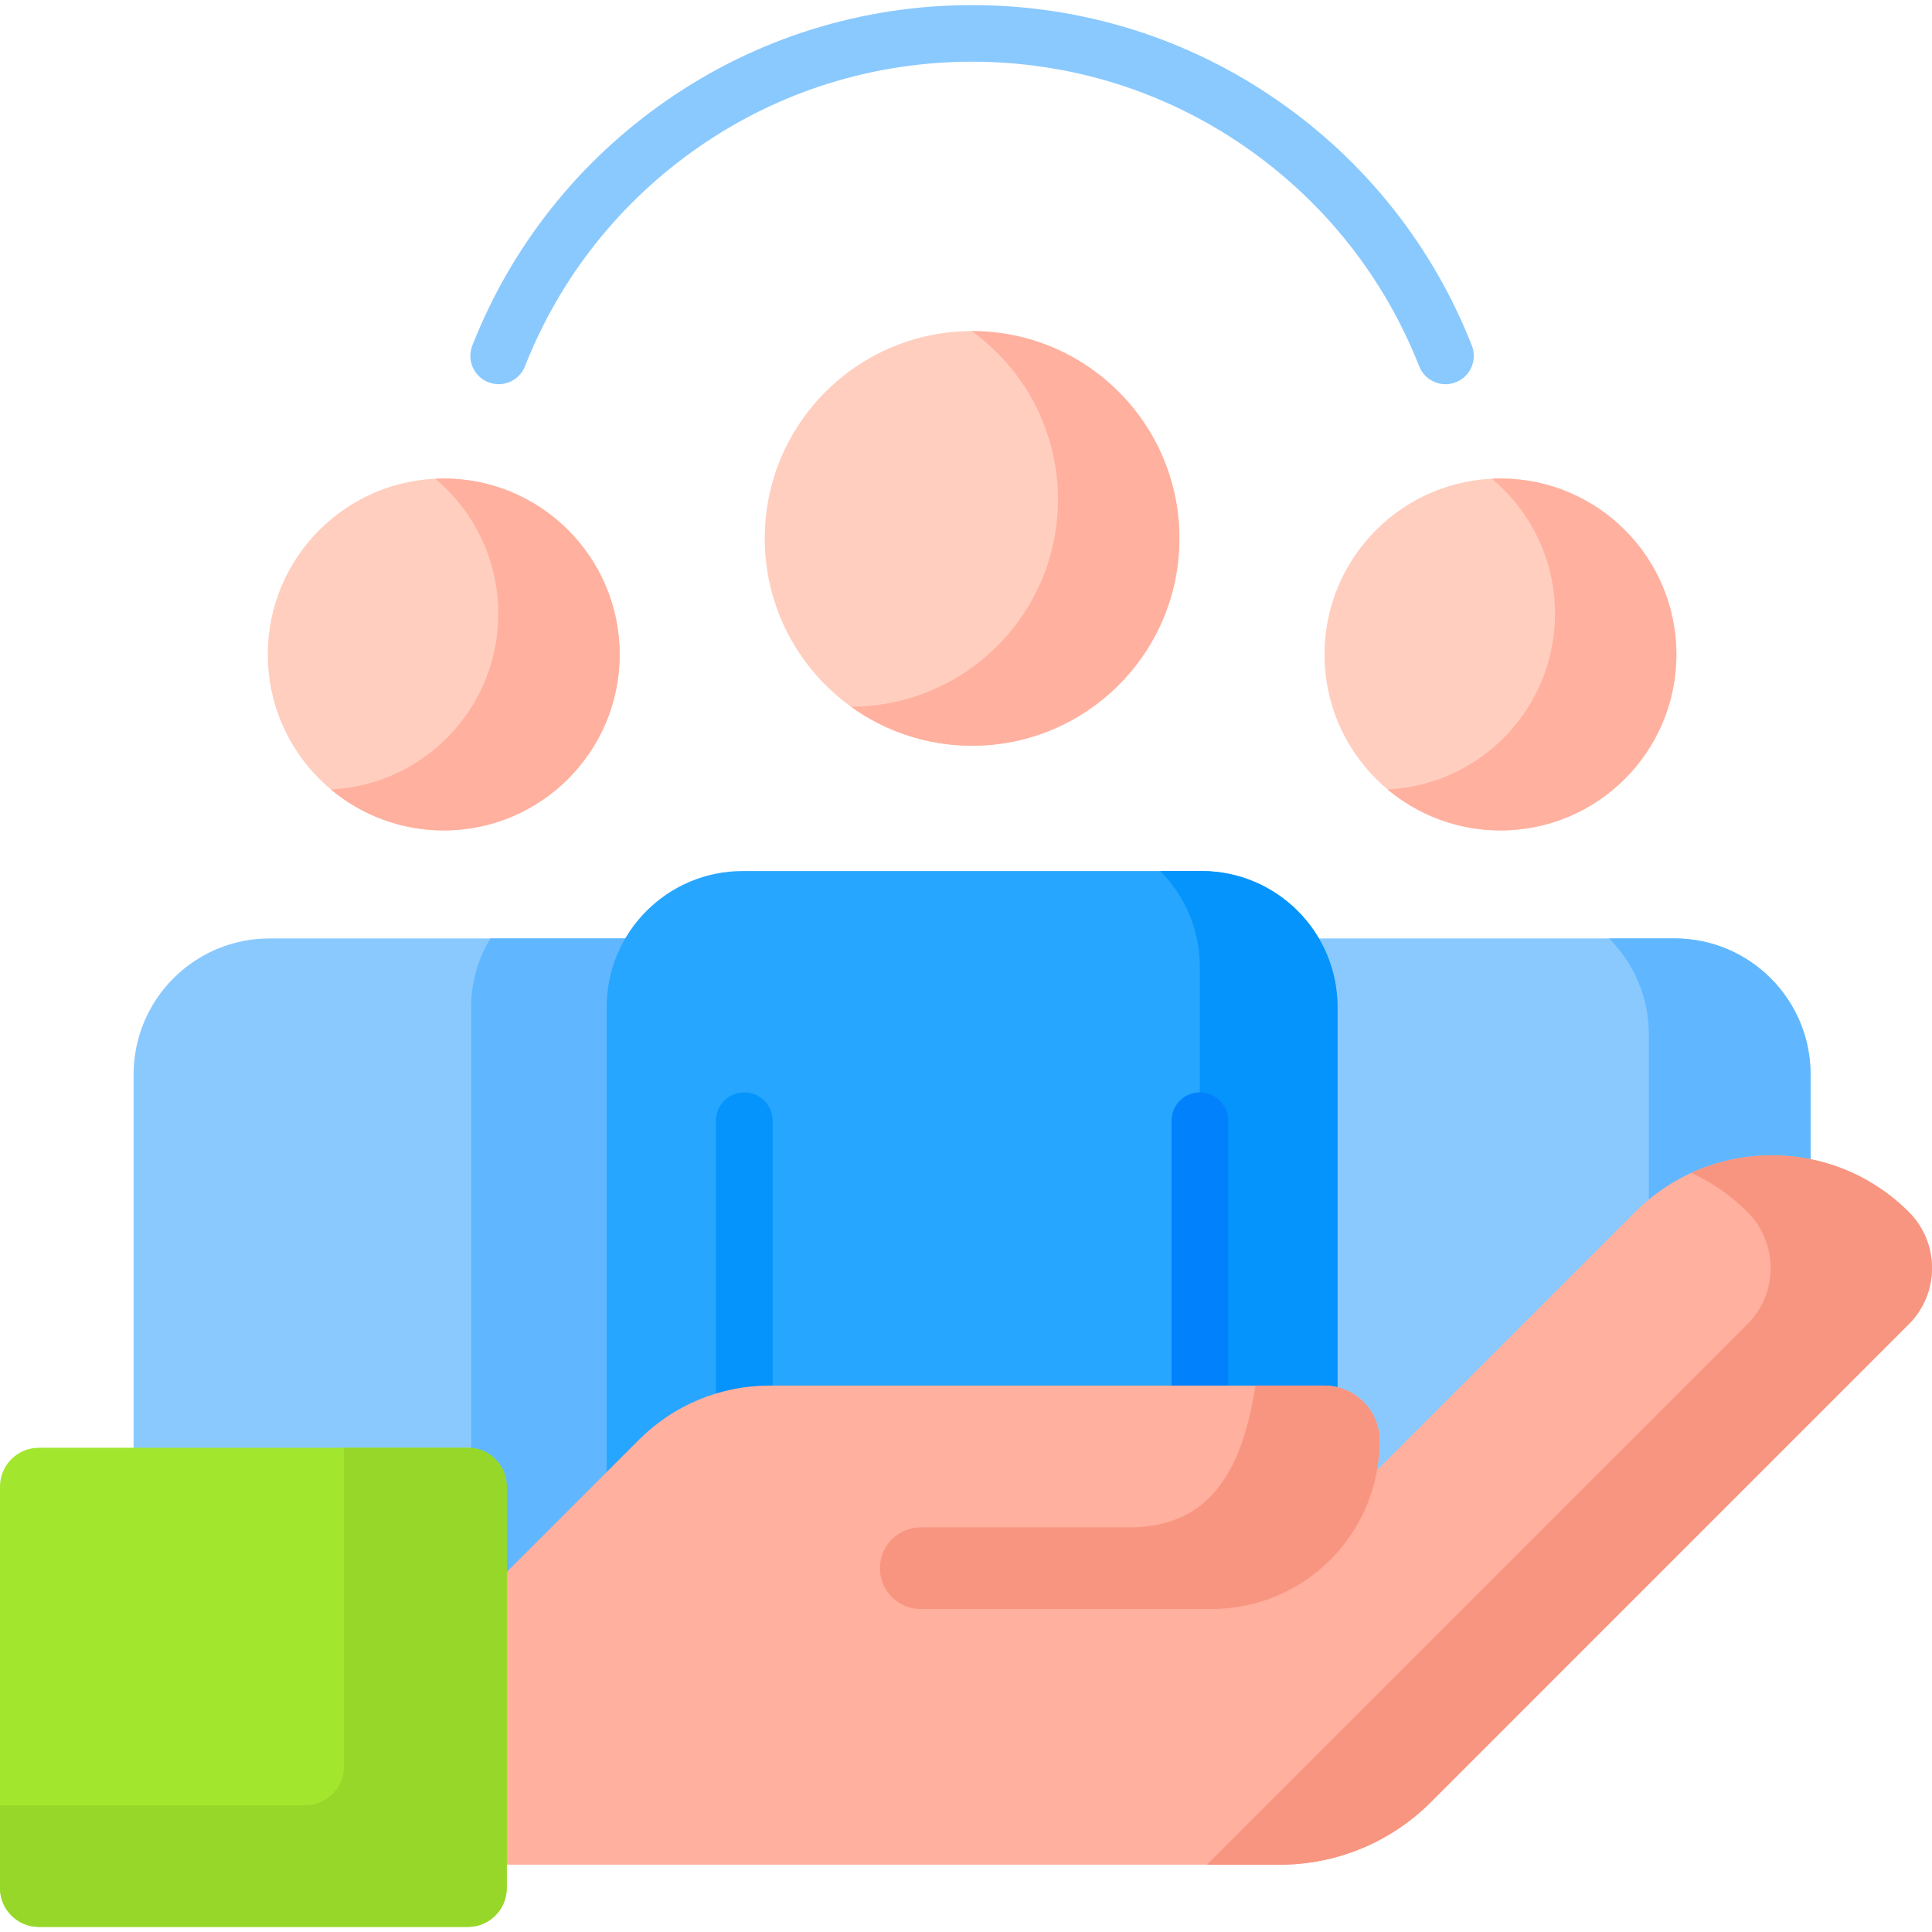 <svg width="100" height="100" viewBox="0 0 100 100" fill="none" xmlns="http://www.w3.org/2000/svg">
<g clip-path="url(#clip0_18_1679)">
<path d="M69.026 52.127V71.96L69.18 71.998C70.373 72.291 71.207 73.353 71.207 74.581C71.207 75.067 71.163 75.564 71.076 76.059L70.966 76.687L84.78 62.872C86.633 61.019 89.097 59.999 91.717 59.999C92.396 59.999 93.064 60.069 93.714 60.203V55.615C93.714 51.726 90.561 48.573 86.672 48.573H68.029C68.661 49.609 69.026 50.826 69.026 52.127Z" fill="#8AC9FE"/>
<path d="M86.672 48.573H83.284C84.557 49.847 85.344 51.606 85.344 53.549V62.354C87.119 60.832 89.353 59.999 91.717 59.999C92.396 59.999 93.064 60.069 93.714 60.203V55.615C93.714 51.726 90.561 48.573 86.672 48.573Z" fill="#60B7FF"/>
<path d="M77.663 42.982C82.692 42.982 86.77 38.905 86.77 33.875C86.77 28.846 82.692 24.768 77.663 24.768C72.633 24.768 68.556 28.846 68.556 33.875C68.556 38.905 72.633 42.982 77.663 42.982Z" fill="#FFCEBF"/>
<path d="M77.663 24.768C77.514 24.768 77.367 24.773 77.221 24.779C79.217 26.45 80.488 28.959 80.488 31.766C80.488 36.648 76.647 40.631 71.823 40.862C73.403 42.185 75.44 42.983 77.662 42.983C82.692 42.983 86.769 38.905 86.769 33.876C86.769 28.846 82.692 24.768 77.663 24.768Z" fill="#FFB09E"/>
<path d="M24.218 75.137C25.217 75.137 26.029 75.949 26.029 76.948V81.85L31.603 76.276V52.127C31.603 50.826 31.968 49.609 32.601 48.573H13.958C10.068 48.573 6.915 51.726 6.915 55.615V75.137H24.218Z" fill="#8AC9FE"/>
<path d="M25.384 48.573C24.751 49.609 24.386 50.826 24.386 52.127V75.145C25.306 75.231 26.029 76.006 26.029 76.948V81.849L31.603 76.276V52.127C31.603 50.826 31.968 49.609 32.601 48.573H25.384Z" fill="#60B7FF"/>
<path d="M22.967 42.982C27.996 42.982 32.074 38.905 32.074 33.875C32.074 28.846 27.996 24.768 22.967 24.768C17.937 24.768 13.86 28.846 13.86 33.875C13.86 38.905 17.937 42.982 22.967 42.982Z" fill="#FFCEBF"/>
<path d="M33.226 74.653C34.99 72.889 37.335 71.918 39.828 71.918H68.544C68.781 71.918 69.009 71.952 69.228 72.01V52.127C69.228 48.237 66.075 45.085 62.185 45.085H38.444C34.555 45.085 31.402 48.237 31.402 52.127V76.477L33.226 74.653Z" fill="#26A6FE"/>
<path d="M62.105 71.918H68.544C68.781 71.918 69.009 71.952 69.228 72.01V52.127C69.228 48.237 66.075 45.085 62.185 45.085H60.056C61.322 46.358 62.105 48.112 62.105 50.049V71.918Z" fill="#0593FC"/>
<path d="M39.828 71.918H39.99V58.005C39.99 57.197 39.334 56.541 38.525 56.541C37.716 56.541 37.06 57.197 37.06 58.005V72.334C37.945 72.061 38.876 71.918 39.828 71.918Z" fill="#0593FC"/>
<path d="M63.569 71.918V58.005C63.569 57.197 62.913 56.541 62.105 56.541C61.295 56.541 60.64 57.197 60.64 58.005V71.918H63.569Z" fill="#0182FC"/>
<path d="M98.796 62.73C94.887 58.82 88.548 58.82 84.638 62.73L71.274 76.094C71.36 75.602 71.408 75.097 71.408 74.581C71.408 72.999 70.126 71.717 68.544 71.717H39.828C37.299 71.717 34.873 72.722 33.084 74.51L26.029 81.565V96.516H66.253C69.179 96.516 71.984 95.354 74.053 93.286L98.796 68.542C100.401 66.937 100.401 64.335 98.796 62.73Z" fill="#FFB09E"/>
<path d="M50.315 38.599C56.241 38.599 61.045 33.795 61.045 27.868C61.045 21.942 56.241 17.138 50.315 17.138C44.388 17.138 39.584 21.942 39.584 27.868C39.584 33.795 44.388 38.599 50.315 38.599Z" fill="#FFCEBF"/>
<path d="M50.315 17.138C50.307 17.138 50.3 17.138 50.293 17.138C52.998 19.087 54.761 22.261 54.761 25.849C54.761 31.768 49.968 36.568 44.052 36.58C45.815 37.849 47.977 38.599 50.315 38.599C56.241 38.599 61.045 33.795 61.045 27.868C61.045 21.942 56.241 17.138 50.315 17.138Z" fill="#FFB09E"/>
<path d="M98.796 62.73C95.753 59.686 91.238 59.013 87.542 60.708C88.594 61.19 89.58 61.863 90.446 62.73C92.051 64.335 92.051 66.937 90.446 68.542L62.472 96.516H66.253C69.179 96.516 71.984 95.354 74.053 93.286L98.796 68.542C100.401 66.937 100.401 64.335 98.796 62.73Z" fill="#F89580"/>
<path d="M68.544 71.717H64.984C64.33 75.876 62.793 79.057 58.451 79.057H47.656C46.489 79.057 45.544 80.002 45.544 81.169C45.544 82.336 46.489 83.282 47.656 83.282H62.707C67.523 83.282 71.425 79.369 71.408 74.549C71.402 72.98 70.112 71.717 68.544 71.717Z" fill="#F89580"/>
<path d="M24.218 99.736H2.012C0.901 99.736 0 98.835 0 97.723V76.948C0 75.837 0.901 74.936 2.012 74.936H24.218C25.33 74.936 26.23 75.837 26.23 76.948V97.724C26.23 98.835 25.329 99.736 24.218 99.736Z" fill="#A2E62E"/>
<path d="M24.218 74.936H17.807V91.427C17.807 92.539 16.906 93.439 15.795 93.439H0V97.723C0 98.835 0.901 99.736 2.012 99.736H24.218C25.33 99.736 26.23 98.835 26.23 97.723V76.948C26.23 75.837 25.329 74.936 24.218 74.936Z" fill="#97D729"/>
<path d="M22.967 24.768C22.818 24.768 22.671 24.773 22.525 24.779C24.521 26.45 25.792 28.959 25.792 31.766C25.792 36.648 21.951 40.631 17.126 40.862C18.707 42.185 20.744 42.983 22.966 42.983C27.996 42.983 32.073 38.905 32.073 33.876C32.073 28.846 27.996 24.768 22.967 24.768Z" fill="#FFB09E"/>
<path d="M74.82 19.887C74.235 19.887 73.683 19.534 73.456 18.957C71.649 14.363 68.541 10.44 64.467 7.613C60.301 4.722 55.407 3.194 50.315 3.194C45.223 3.194 40.329 4.722 36.162 7.613C32.089 10.44 28.981 14.363 27.173 18.957C26.877 19.71 26.027 20.081 25.274 19.784C24.521 19.488 24.151 18.638 24.447 17.885C26.467 12.749 29.941 8.364 34.492 5.206C39.152 1.973 44.623 0.264 50.315 0.264C56.006 0.264 61.478 1.973 66.138 5.206C70.689 8.364 74.162 12.749 76.183 17.885C76.479 18.638 76.108 19.488 75.356 19.784C75.179 19.854 74.998 19.887 74.82 19.887Z" fill="#8AC9FE"/>
</g>
<defs>
<clipPath id="clip0_18_1679">
<rect width="100" height="100" fill="white"/>
</clipPath>
</defs>
</svg>
